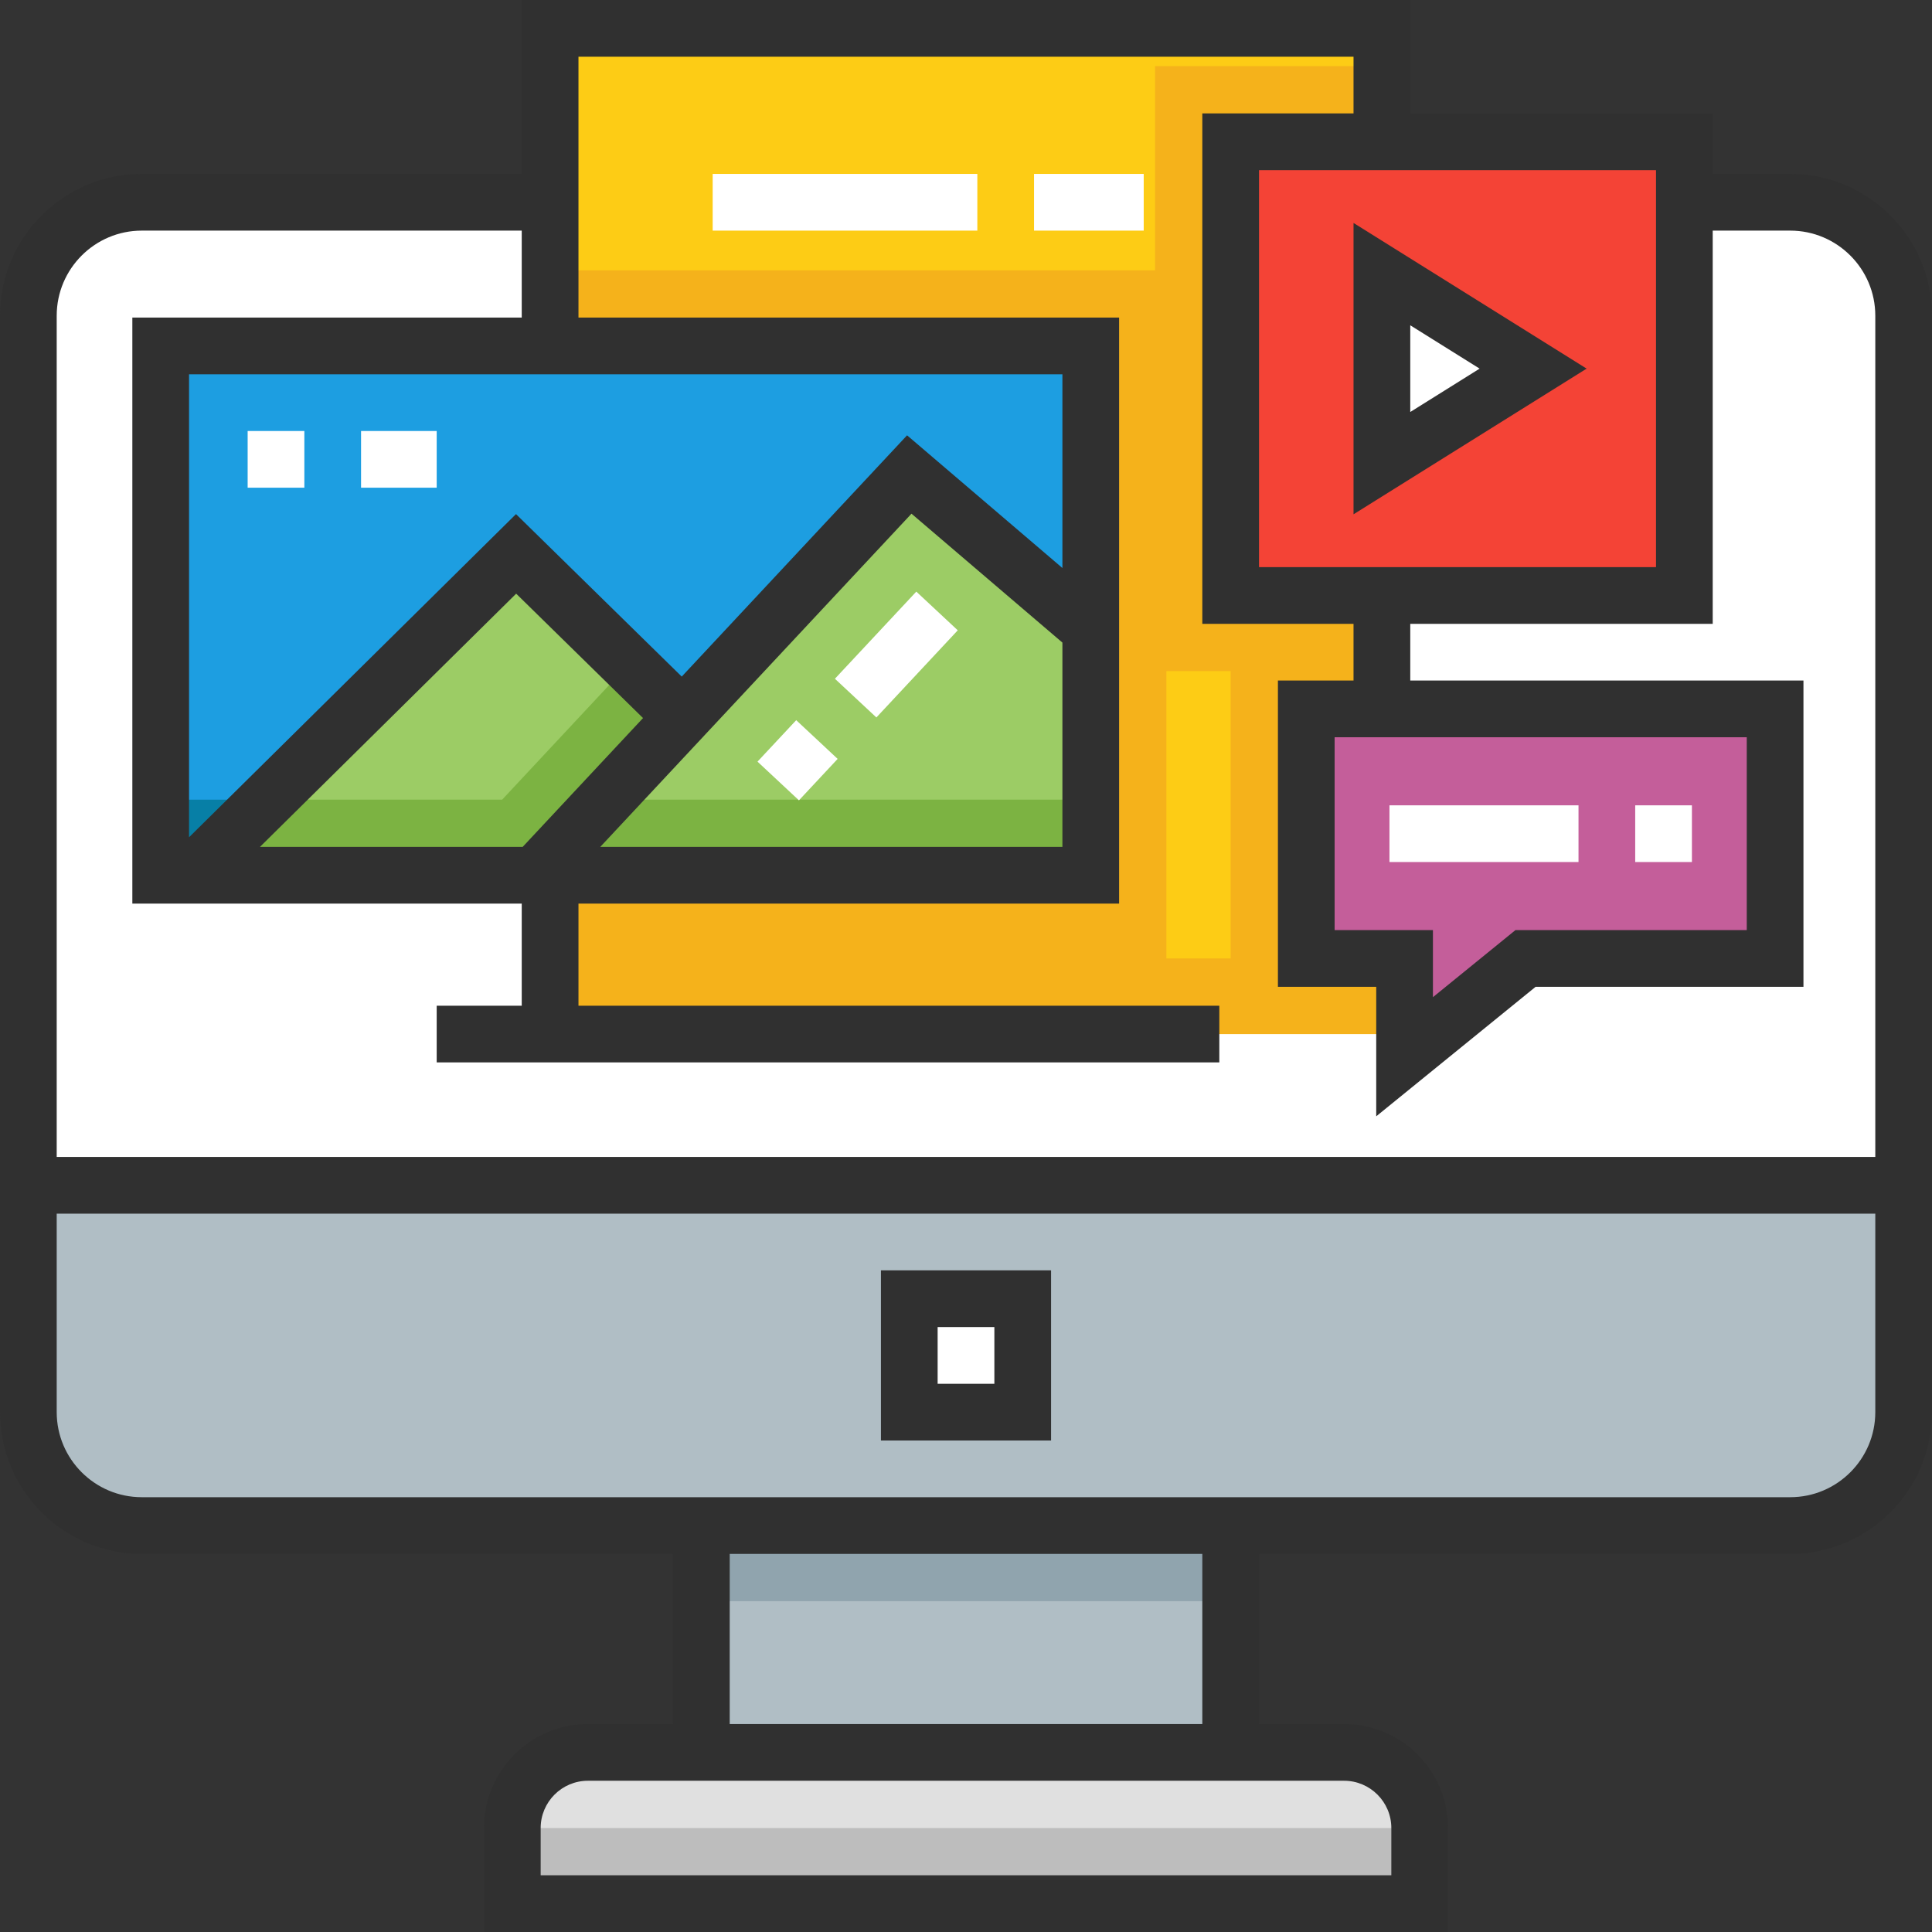 <svg width="60" height="60" viewBox="0 0 60 60" fill="none" xmlns="http://www.w3.org/2000/svg">
<rect x="0" y="0" width="60" height="60" fill="#333333" stroke="none"/>
<path d="M55.597 6.282H4.403C2.458 6.282 0.881 7.859 0.881 9.804V36.81H59.119V9.804C59.119 7.859 57.542 6.282 55.597 6.282Z" fill="white"/>
<path d="M57.475 32.113V19.667H54.657V6.282H14.736V8.395H2.642V29.53H14.736V34.462H41.272V36.81H42.431L48.212 32.113H57.475Z" fill="white"/>
<path d="M42.916 0.881H17.084V32.114H42.916V0.881Z" fill="#FDCC15"/>
<path d="M42.916 32.113V2.055H35.871V8.395H17.084V30V32.113H38.219H41.272H42.916ZM38.219 29.765H36.223V20.841H38.219V29.765Z" fill="#F5B21B"/>
<path d="M33.875 10.744H4.99V27.182H33.875V10.744Z" fill="#1D9EE1"/>
<path d="M0.881 43.855C0.881 45.8 2.458 47.378 4.403 47.378H55.597C57.542 47.378 59.12 45.801 59.12 43.855V36.81H0.881V43.855Z" fill="#B0BEC5"/>
<path d="M41.742 54.423H18.258C16.961 54.423 15.91 55.474 15.91 56.771V59.12H44.09V56.771C44.09 55.474 43.039 54.423 41.742 54.423Z" fill="#E0E0E0"/>
<path d="M38.219 47.378H21.781V54.423H38.219V47.378Z" fill="#B0BEC5"/>
<path d="M31.761 40.333H28.239V43.855H31.761V40.333Z" fill="white"/>
<path d="M33.875 24.834H4.99V27.182H33.875V24.834Z" fill="#077FA6"/>
<path d="M28.239 14.736L21.2 22.273L16.027 17.202L5.93 27.182H33.875V19.55L28.239 14.736Z" fill="#9CCC65"/>
<path d="M18.808 24.834L21.2 22.272L19.522 20.628L15.595 24.834H8.305L5.93 27.182H33.875V24.834H18.808Z" fill="#7CB342"/>
<path d="M52.309 4.403H38.219V18.493H52.309V4.403Z" fill="#F44336"/>
<path d="M47.613 11.448L42.916 14.384V8.513L47.613 11.448Z" fill="white"/>
<path d="M55.127 22.016H40.568V29.765H43.62V32.818L47.378 29.765H55.127V22.016Z" fill="#C45E9A"/>
<path d="M44.09 56.771H15.91V59.119H44.09V56.771Z" fill="#BDBDBD"/>
<path d="M38.219 47.378H21.781V49.726H38.219V47.378Z" fill="#90A4AE"/>
<path d="M55.597 5.401H53.19V3.523H43.797V0H16.203V5.401H4.403C1.975 5.401 0 7.376 0 9.804V43.855C0 46.283 1.975 48.258 4.403 48.258H20.9V53.542H18.258C16.478 53.542 15.029 54.99 15.029 56.771V60H44.971V56.771C44.971 54.99 43.522 53.542 41.742 53.542H39.1V48.258H55.597C58.025 48.258 60 46.283 60 43.855V9.804C60 7.376 58.025 5.401 55.597 5.401ZM51.429 5.284V17.613H39.1V5.284H51.429ZM32.994 11.624V17.64L28.17 13.519L21.172 21.012L16.025 15.966L5.871 26.002V11.624H32.994ZM28.307 15.953L32.994 19.956V26.301H18.642L28.307 15.953ZM16.232 26.301H8.073L16.03 18.437L19.97 22.3L16.232 26.301ZM41.742 55.303C42.551 55.303 43.209 55.962 43.209 56.771V58.239H16.791V56.771C16.791 55.962 17.449 55.303 18.258 55.303H41.742ZM22.662 53.542V48.258H37.339V53.542H22.662ZM58.239 43.855C58.239 45.312 57.054 46.497 55.597 46.497H4.403C2.946 46.497 1.761 45.312 1.761 43.855V37.691H58.239V43.855H58.239ZM58.239 35.93H1.761V9.804C1.761 8.348 2.946 7.162 4.403 7.162H16.203V9.863H4.11V28.062H16.203V31.233H13.562V32.994H37.867V31.233H17.965V28.062H34.755V9.863H17.965V1.761H42.035V3.522H37.339V19.374H42.035V21.135H39.687V30.646H42.74V34.668L47.69 30.646H56.008V21.135H43.797V19.374H53.19V7.162H55.597C57.054 7.162 58.239 8.348 58.239 9.804V35.93ZM41.448 28.884V22.896H54.247V28.884H47.065L44.501 30.968V28.884H41.448Z" fill="#303030"/>
<path d="M32.642 39.452H27.358V44.736H32.642V39.452ZM30.881 42.975H29.119V41.213H30.881V42.975Z" fill="#303030"/>
<path d="M42.035 6.924V15.972L49.274 11.448L42.035 6.924ZM43.797 10.102L45.951 11.448L43.797 12.795V10.102Z" fill="#303030"/>
<path d="M11.8 31.232H10.039V32.994H11.8V31.232Z" fill="white"/>
<path d="M35.519 7.162H32.113V5.401H35.519V7.162ZM30.352 7.162H22.133V5.401H30.352V7.162Z" fill="white"/>
<path d="M13.562 15.146H11.213V13.385H13.562V15.146ZM9.452 15.146H7.691V13.385H9.452V15.146H9.452Z" fill="white"/>
<path d="M24.812 24.855L23.525 23.653L24.727 22.366L26.014 23.568L24.812 24.855ZM27.217 22.281L25.929 21.079L28.457 18.373L29.744 19.575L27.217 22.281Z" fill="white"/>
<path d="M52.544 26.771H50.783V25.01H52.544V26.771ZM49.022 26.771H43.151V25.01H49.022V26.771Z" fill="white"/>
</svg>
